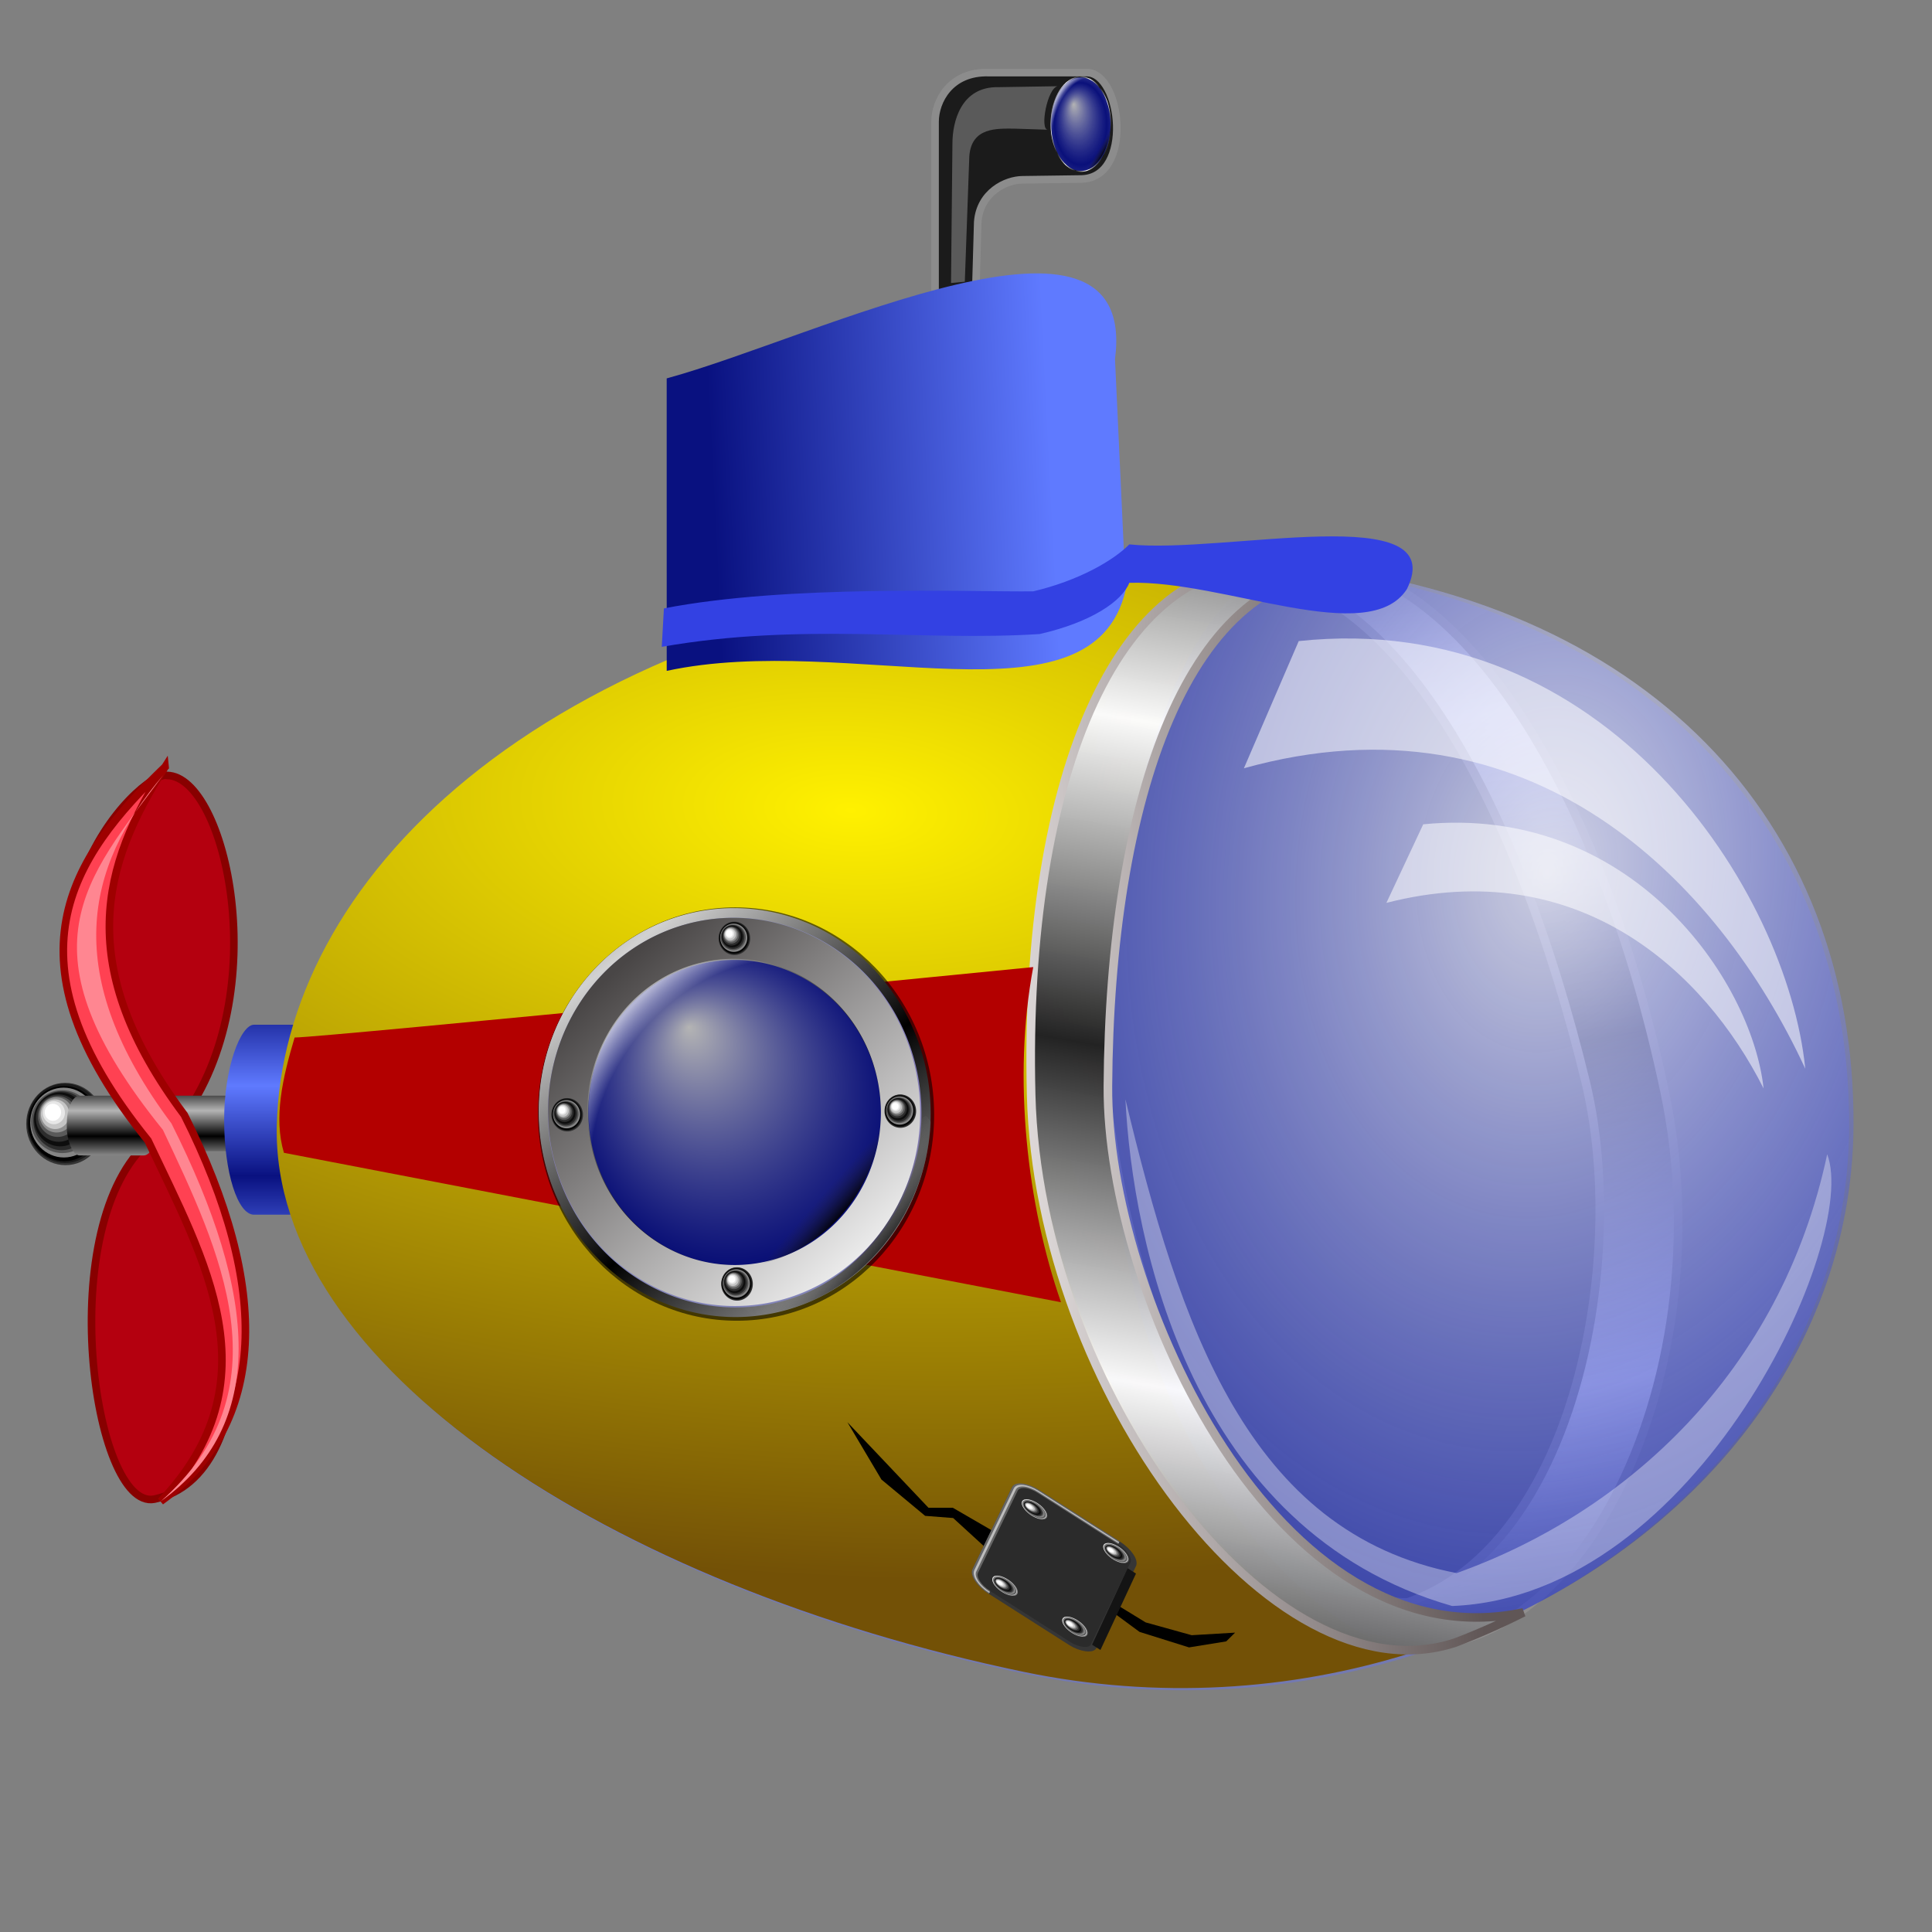 <?xml version="1.0" encoding="UTF-8" standalone="no"?>
<!-- Created with Inkscape (http://www.inkscape.org/) -->

<svg
   xmlns:dc="http://purl.org/dc/elements/1.1/"
   xmlns:cc="http://creativecommons.org/ns#"
   xmlns:rdf="http://www.w3.org/1999/02/22-rdf-syntax-ns#"
   xmlns:svg="http://www.w3.org/2000/svg"
   xmlns="http://www.w3.org/2000/svg"
   xmlns:xlink="http://www.w3.org/1999/xlink"
   xmlns:sodipodi="http://sodipodi.sourceforge.net/DTD/sodipodi-0.dtd"
   xmlns:inkscape="http://www.inkscape.org/namespaces/inkscape"
   width="255"
   height="255"
   viewBox="0 0 67.469 67.469"
   version="1.1"
   id="svg8"
   inkscape:version="0.92.5 (2060ec1f9f, 2020-04-08)"
   sodipodi:docname="nemo-file-manager.svg">
  <rect x="0" y="0" width="67.469" height="67.469" fill="#808080" stroke="none"/>
  <defs
     id="defs2">
    <linearGradient
       inkscape:collect="always"
       id="linearGradient1017">
      <stop
         style="stop-color:#091180;stop-opacity:1"
         offset="0"
         id="stop1013" />
      <stop
         style="stop-color:#5f7aff;stop-opacity:1"
         offset="1"
         id="stop1015" />
    </linearGradient>
    <linearGradient
       inkscape:collect="always"
       id="linearGradient1783">
      <stop
         style="stop-color:#494646;stop-opacity:1"
         offset="0"
         id="stop1779" />
      <stop
         style="stop-color:#ededed;stop-opacity:1"
         offset="1"
         id="stop1781" />
    </linearGradient>
    <linearGradient
       inkscape:collect="always"
       id="linearGradient1775">
      <stop
         style="stop-color:#d1d1d1;stop-opacity:1"
         offset="0"
         id="stop1771" />
      <stop
         style="stop-color:#000000;stop-opacity:1"
         offset="1"
         id="stop1773" />
    </linearGradient>
    <linearGradient
       id="linearGradient2183">
      <stop
         style="stop-color:#b4b4b4;stop-opacity:1;"
         offset="0"
         id="stop2179" />
      <stop
         style="stop-color:#000ab7;stop-opacity:0.613"
         offset="1"
         id="stop2181" />
    </linearGradient>
    <linearGradient
       inkscape:collect="always"
       id="linearGradient956">
      <stop
         style="stop-color:#fff100;stop-opacity:1;"
         offset="0"
         id="stop952" />
      <stop
         style="stop-color:#735106;stop-opacity:1"
         offset="1"
         id="stop954" />
    </linearGradient>
    <linearGradient
       inkscape:collect="always"
       id="linearGradient948">
      <stop
         style="stop-color:#e2dddd;stop-opacity:1"
         offset="0"
         id="stop944" />
      <stop
         style="stop-color:#605656;stop-opacity:1"
         offset="1"
         id="stop946" />
    </linearGradient>
    <linearGradient
       inkscape:collect="always"
       id="linearGradient934">
      <stop
         style="stop-color:#ffffff;stop-opacity:0.672"
         offset="0"
         id="stop930" />
      <stop
         style="stop-color:#1a29b5;stop-opacity:0.495"
         offset="1"
         id="stop932" />
    </linearGradient>
    <linearGradient
       inkscape:collect="always"
       id="linearGradient912">
      <stop
         style="stop-color:#232323;stop-opacity:1"
         offset="0"
         id="stop908" />
      <stop
         style="stop-color:#ffffff;stop-opacity:0.962"
         offset="1"
         id="stop910" />
    </linearGradient>
    <linearGradient
       inkscape:collect="always"
       xlink:href="#linearGradient912"
       id="linearGradient914"
       x1="28.855"
       y1="266.209"
       x2="30.746"
       y2="254.952"
       gradientUnits="userSpaceOnUse"
       spreadMethod="reflect"
       gradientTransform="translate(8.9,-0.28)" />
    <linearGradient
       inkscape:collect="always"
       xlink:href="#linearGradient912"
       id="linearGradient926"
       gradientUnits="userSpaceOnUse"
       x1="28.855"
       y1="266.209"
       x2="30.746"
       y2="254.952"
       spreadMethod="reflect"
       gradientTransform="matrix(-1,0,0.237,1,21.759,-0.433)" />
    <radialGradient
       inkscape:collect="always"
       xlink:href="#linearGradient934"
       id="radialGradient936"
       cx="44.984"
       cy="262.283"
       fx="44.984"
       fy="262.283"
       r="14.291"
       gradientTransform="matrix(-0.216,1.827,-1.315,-0.156,408.648,218.7)"
       gradientUnits="userSpaceOnUse" />
    <linearGradient
       inkscape:collect="always"
       xlink:href="#linearGradient948"
       id="linearGradient950"
       x1="26.485"
       y1="269.732"
       x2="41.458"
       y2="268.507"
       gradientUnits="userSpaceOnUse"
       gradientTransform="translate(8.9,-0.28)" />
    <radialGradient
       inkscape:collect="always"
       xlink:href="#linearGradient956"
       id="radialGradient958"
       cx="23.34"
       cy="255.551"
       fx="23.34"
       fy="255.551"
       r="19.79"
       gradientTransform="matrix(-0.065,1.352,-2.863,-0.137,762.862,261.289)"
       gradientUnits="userSpaceOnUse" />
    <linearGradient
       id="linearGradient4201">
      <stop
         style="stop-color:#ffffff;stop-opacity:0;"
         offset="0"
         id="stop4203" />
      <stop
         id="stop4205"
         offset="0.864"
         style="stop-color:#ffffff;stop-opacity:0;" />
      <stop
         style="stop-color:#ffffff;stop-opacity:0.65;"
         offset="1"
         id="stop4207" />
    </linearGradient>
    <linearGradient
       id="linearGradient3880">
      <stop
         style="stop-color:#000000;stop-opacity:1;"
         offset="0"
         id="stop3882" />
      <stop
         style="stop-color:#26254b;stop-opacity:0"
         offset="1"
         id="stop3884" />
    </linearGradient>
    <linearGradient
       id="linearGradient3865">
      <stop
         style="stop-color:#ffffff;stop-opacity:1;"
         offset="0"
         id="stop3867" />
      <stop
         style="stop-color:#000000;stop-opacity:1;"
         offset="1"
         id="stop3869" />
    </linearGradient>
    <linearGradient
       id="linearGradient3823">
      <stop
         id="stop3825"
         offset="0"
         style="stop-color:#a6a6a6;stop-opacity:1;" />
      <stop
         style="stop-color:#000000;stop-opacity:1;"
         offset="0.792"
         id="stop3831" />
      <stop
         id="stop3827"
         offset="1"
         style="stop-color:#3f3f3f;stop-opacity:1;" />
    </linearGradient>
    <linearGradient
       id="linearGradient3815">
      <stop
         style="stop-color:#000000;stop-opacity:1;"
         offset="0"
         id="stop3817" />
      <stop
         style="stop-color:#8f8f8f;stop-opacity:0"
         offset="1"
         id="stop3819" />
    </linearGradient>
    <linearGradient
       id="linearGradient3810">
      <stop
         id="stop3812"
         offset="0"
         style="stop-color:#ffffff;stop-opacity:0;" />
      <stop
         style="stop-color:#ffffff;stop-opacity:0;"
         offset="0.843"
         id="stop4199" />
      <stop
         id="stop3814"
         offset="1"
         style="stop-color:#ffffff;stop-opacity:0.65;" />
    </linearGradient>
    <linearGradient
       id="linearGradient3765">
      <stop
         id="stop3767"
         offset="0"
         style="stop-color:#b4b4b4;stop-opacity:1;" />
      <stop
         id="stop3769"
         offset="1"
         style="stop-color:#000000;stop-opacity:1;" />
    </linearGradient>
    <linearGradient
       id="linearGradient3757">
      <stop
         id="stop3759"
         offset="0"
         style="stop-color:#ffffff;stop-opacity:1;" />
      <stop
         id="stop3761"
         offset="1"
         style="stop-color:#181818;stop-opacity:1;" />
    </linearGradient>
    <linearGradient
       spreadMethod="reflect"
       gradientUnits="userSpaceOnUse"
       y2="122.125"
       x2="36.381"
       y1="107.984"
       x1="6.042"
       id="linearGradient3763"
       xlink:href="#linearGradient3757"
       inkscape:collect="always"
       gradientTransform="matrix(0.07,0,0,0.07,11.45,235.391)" />
    <radialGradient
       r="14.87"
       fy="17.087"
       fx="-6.385"
       cy="17.087"
       cx="-6.385"
       spreadMethod="reflect"
       gradientTransform="matrix(0.719,-0.018,0.019,0.795,-2.123,3.392)"
       gradientUnits="userSpaceOnUse"
       id="radialGradient3937"
       xlink:href="#linearGradient3865"
       inkscape:collect="always" />
    <linearGradient
       y2="28.888"
       x2="-5.558"
       y1="23.291"
       x1="-14.225"
       spreadMethod="reflect"
       gradientUnits="userSpaceOnUse"
       id="linearGradient3939"
       xlink:href="#linearGradient3757"
       inkscape:collect="always" />
    <linearGradient
       y2="141.78"
       x2="142.458"
       y1="164.421"
       x1="168.072"
       spreadMethod="reflect"
       gradientTransform="matrix(0.067,0,0,0.067,12.263,235.964)"
       gradientUnits="userSpaceOnUse"
       id="linearGradient3813"
       xlink:href="#linearGradient3815"
       inkscape:collect="always" />
    <linearGradient
       y2="46.181"
       x2="47.512"
       y1="36.551"
       x1="37.091"
       gradientTransform="matrix(-0.07,0,0,-0.07,24.313,248.438)"
       gradientUnits="userSpaceOnUse"
       id="linearGradient3110"
       xlink:href="#linearGradient3880"
       inkscape:collect="always" />
    <radialGradient
       gradientTransform="matrix(0.061,7.4073886e-4,-7.3615439e-4,0.06,12.417,236.258)"
       spreadMethod="reflect"
       gradientUnits="userSpaceOnUse"
       r="95.772"
       fy="51.519"
       fx="70.352"
       cy="96.85"
       cx="96.957"
       id="radialGradient4195"
       xlink:href="#linearGradient2183"
       inkscape:collect="always" />
    <radialGradient
       gradientUnits="userSpaceOnUse"
       gradientTransform="matrix(0.226,-0.24,0.199,0.188,-2.279,245.532)"
       r="21.883"
       fy="50.022"
       fx="50.029"
       cy="50.022"
       cx="50.029"
       id="radialGradient4197"
       xlink:href="#linearGradient4201"
       inkscape:collect="always" />
    <linearGradient
       inkscape:collect="always"
       xlink:href="#linearGradient1775"
       id="linearGradient1777"
       x1="30.814"
       y1="32.42"
       x2="48.991"
       y2="55.783"
       gradientUnits="userSpaceOnUse"
       spreadMethod="reflect" />
    <linearGradient
       inkscape:collect="always"
       xlink:href="#linearGradient1783"
       id="linearGradient1785"
       x1="7.427"
       y1="239.055"
       x2="15.88"
       y2="248.596"
       gradientUnits="userSpaceOnUse" />
    <linearGradient
       inkscape:collect="always"
       xlink:href="#linearGradient1017"
       id="linearGradient1019"
       x1="22.979"
       y1="246.179"
       x2="34.799"
       y2="245.583"
       gradientUnits="userSpaceOnUse"
       gradientTransform="translate(1.887,0.093)" />
    <linearGradient
       inkscape:collect="always"
       xlink:href="#linearGradient3765"
       id="linearGradient1033"
       x1="5.069"
       y1="268.894"
       x2="5.069"
       y2="269.789"
       gradientUnits="userSpaceOnUse"
       spreadMethod="reflect"
       gradientTransform="translate(3.527,-0.578)" />
    <linearGradient
       inkscape:collect="always"
       xlink:href="#linearGradient3765"
       id="linearGradient1037"
       gradientUnits="userSpaceOnUse"
       gradientTransform="matrix(0.507,0,0,1,1.163,-0.578)"
       x1="5.069"
       y1="268.894"
       x2="5.069"
       y2="269.789"
       spreadMethod="reflect" />
    <linearGradient
       inkscape:collect="always"
       xlink:href="#linearGradient1017"
       id="linearGradient1047"
       x1="-4.175"
       y1="266.844"
       x2="-2.087"
       y2="266.844"
       gradientUnits="userSpaceOnUse"
       spreadMethod="reflect"
       gradientTransform="matrix(1.508,0,0,1,-264.304,-256.221)" />
    <radialGradient
       inkscape:collect="always"
       xlink:href="#linearGradient2183"
       id="radialGradient1173"
       gradientUnits="userSpaceOnUse"
       gradientTransform="matrix(0.047,6.045437e-4,-5.7597939e-4,0.049,-14.715,241.203)"
       cx="96.957"
       cy="96.85"
       fx="70.352"
       fy="51.519"
       r="95.772"
       spreadMethod="reflect" />
    <linearGradient
       inkscape:collect="always"
       xlink:href="#linearGradient3757"
       id="linearGradient1175"
       gradientUnits="userSpaceOnUse"
       gradientTransform="matrix(0.055,0,0,0.057,-15.472,240.495)"
       x1="6.042"
       y1="107.984"
       x2="36.381"
       y2="122.125"
       spreadMethod="reflect" />
    <radialGradient
       inkscape:collect="always"
       xlink:href="#linearGradient4201"
       id="radialGradient1181"
       gradientUnits="userSpaceOnUse"
       gradientTransform="matrix(0.229,-0.254,0.203,0.199,-30.078,249.584)"
       cx="50.029"
       cy="50.022"
       fx="50.029"
       fy="50.022"
       r="21.883" />
    <linearGradient
       inkscape:collect="always"
       xlink:href="#linearGradient3880"
       id="linearGradient1185"
       gradientUnits="userSpaceOnUse"
       gradientTransform="matrix(-0.071,0,-2.7530951e-4,-0.074,-3.038,252.665)"
       x1="37.091"
       y1="36.551"
       x2="47.512"
       y2="46.181" />
  </defs>
  <sodipodi:namedview
     id="base"
     pagecolor="#ff0000"
     bordercolor="#666666"
     borderopacity="1.0"
     inkscape:pageopacity="0"
     inkscape:pageshadow="2"
     inkscape:zoom="3.5490196"
     inkscape:cx="127.5"
     inkscape:cy="127.5"
     inkscape:document-units="mm"
     inkscape:current-layer="layer1"
     showgrid="false"
     inkscape:snap-to-guides="false"
     inkscape:snap-grids="false"
     inkscape:snap-others="false"
     inkscape:object-nodes="false"
     inkscape:snap-nodes="false"
     inkscape:snap-global="false"
     inkscape:window-width="1920"
     inkscape:window-height="1056"
     inkscape:window-x="0"
     inkscape:window-y="0"
     inkscape:window-maximized="1"
     units="px" />
  <g
     inkscape:label="Layer 1"
     inkscape:groupmode="layer"
     id="layer1"
     transform="translate(0,-229.531)">
    <path
       style="fill:#1b1b1b;fill-opacity:1;stroke:#8c8c8c;stroke-width:0.265px;stroke-linecap:butt;stroke-linejoin:miter;stroke-opacity:1"
       d="m 34.07,239.894 0.075,-2.609 c 0.074,-1.03 0.982,-1.475 1.571,-1.475 l 2.056,-0.028 c 1.81,-0.049 1.406,-3.721 0.175,-3.716 h -3.429 c -1.339,-0.034 -1.864,0.996 -1.864,1.715 v 6.337 z"
       id="path1041"
       inkscape:connector-curvature="0"
       sodipodi:nodetypes="ccccccccc" />
    <g
       transform="matrix(0.241,0,9.3391613e-4,0.251,5.593,260.26)"
       id="g1096">
      <circle
         transform="matrix(1.181,0,0,1.193,3.709,-5.835)"
         id="circle1070"
         style="fill:#343434;fill-opacity:1;stroke:none"
         cx="-14.885"
         cy="33.354"
         r="4.8" />
      <circle
         style="fill:#1a1a1a;fill-opacity:1;stroke:none"
         id="circle1072"
         transform="matrix(1.14,0,0,1.152,3.031,-4.566)"
         cx="-14.885"
         cy="33.354"
         r="4.8" />
      <circle
         transform="matrix(1.079,0,0,1.093,2.004,-2.561)"
         id="circle1074"
         style="fill:#000000;fill-opacity:1;stroke:none"
         cx="-14.885"
         cy="33.354"
         r="4.8" />
      <circle
         style="fill:#848484;fill-opacity:1;stroke:none"
         id="circle1076"
         transform="matrix(1.012,0,0,1.012,0.966,0.003)"
         cx="-14.885"
         cy="33.354"
         r="4.8" />
      <circle
         transform="matrix(0.943,0,0,0.912,-0.28,3.209)"
         id="circle1078"
         style="fill:#535353;fill-opacity:1;stroke:none"
         cx="-14.885"
         cy="33.354"
         r="4.8" />
      <circle
         transform="matrix(0.853,0,0,0.853,-1.721,5.057)"
         id="circle1080"
         style="fill:#2a2a2a;fill-opacity:1;stroke:none"
         cx="-14.885"
         cy="33.354"
         r="4.8" />
      <circle
         style="fill:#0d0d0d;fill-opacity:1;stroke:none"
         id="circle1082"
         transform="matrix(0.782,0,0,0.782,-2.993,7.232)"
         cx="-14.885"
         cy="33.354"
         r="4.8" />
      <circle
         transform="matrix(0.686,0,0,0.686,-4.637,10.259)"
         id="circle1084"
         style="fill:#2d2d2d;fill-opacity:1;stroke:none"
         cx="-14.885"
         cy="33.354"
         r="4.8" />
      <circle
         style="fill:#5a5a5a;fill-opacity:1;stroke:none"
         id="circle1086"
         transform="matrix(0.593,0,0,0.593,-6.159,13.129)"
         cx="-14.885"
         cy="33.354"
         r="4.8" />
      <circle
         transform="matrix(0.511,0,0,0.511,-7.542,15.643)"
         id="circle1088"
         style="fill:#8f8f8f;fill-opacity:1;stroke:none"
         cx="-14.885"
         cy="33.354"
         r="4.8" />
      <circle
         style="fill:#c5c5c5;fill-opacity:1;stroke:none"
         id="circle1090"
         transform="matrix(0.43,0,0,0.43,-8.944,18.252)"
         cx="-14.885"
         cy="33.354"
         r="4.8" />
      <circle
         transform="matrix(0.335,0,0,0.335,-10.541,21.209)"
         id="circle1092"
         style="fill:#e7e7e7;fill-opacity:1;stroke:none"
         cx="-14.885"
         cy="33.354"
         r="4.8" />
      <circle
         style="fill:#ffffff;fill-opacity:1;stroke:none"
         id="circle1094"
         transform="matrix(0.247,0,0,0.247,-11.99,24.088)"
         cx="-14.885"
         cy="33.354"
         r="4.8" />
    </g>
    <ellipse
       style="opacity:1;fill:#636363;fill-opacity:1;fill-rule:nonzero;stroke:#908e8e;stroke-width:0.292;stroke-linecap:round;stroke-linejoin:bevel;stroke-miterlimit:4;stroke-dasharray:none;stroke-dashoffset:0;stroke-opacity:1"
       id="path928"
       cx="10.472"
       cy="271.521"
       rx="8.581"
       ry="18.039"
       transform="rotate(-7.809)" />
    <path
       style="opacity:1;fill:url(#linearGradient926);fill-opacity:1;fill-rule:nonzero;stroke:#908e8e;stroke-width:0.3;stroke-linecap:round;stroke-linejoin:bevel;stroke-miterlimit:4;stroke-dasharray:none;stroke-dashoffset:0;stroke-opacity:1"
       d="m 45.02,249.179 c 5.393,-0.631 10.698,7.075 13.105,18.44 2.177,10.278 -3.381,21.24 -10.287,19.12 -0.89,-0.312 -1.766,-0.664 -2.624,-1.052 9.002,1.831 11.935,-11.057 10.159,-18.375 -2.418,-9.96 -6.831,-18.075 -12.604,-17.827 0.7,-0.179 1.473,-0.23 2.251,-0.306 z"
       id="path924"
       inkscape:connector-curvature="0"
       sodipodi:nodetypes="csccscc" />
    <path
       style="fill:#b4000f;fill-opacity:1;stroke:#880000;stroke-width:0.265px;stroke-linecap:butt;stroke-linejoin:miter;stroke-opacity:1"
       d="m 6.36,268.614 c 3.246,-4.411 1.525,-11.966 -0.522,-12.003 -0.819,-0.242 -6.878,5.394 -0.596,12.748 -3.42,2.892 -1.976,12.945 0.149,12.525 3.877,-0.845 3.381,-8.698 0.969,-13.27 z"
       id="path1021"
       inkscape:connector-curvature="0"
       sodipodi:nodetypes="ccccc" />
    <rect
       style="opacity:1;fill:url(#linearGradient1033);fill-opacity:1;fill-rule:nonzero;stroke:none;stroke-width:0.3;stroke-linecap:round;stroke-linejoin:bevel;stroke-miterlimit:4;stroke-dasharray:none;stroke-dashoffset:0;stroke-opacity:1"
       id="rect1025"
       width="5.591"
       height="1.938"
       x="5.838"
       y="267.794" />
    <path
       style="opacity:1;fill:#6170fb;fill-opacity:0.398;fill-rule:nonzero;stroke:none;stroke-width:1.005;stroke-linecap:round;stroke-linejoin:round;stroke-miterlimit:4;stroke-dasharray:none;stroke-dashoffset:0;stroke-opacity:0.204"
       d="M 64.575,268.921 C 64.499,281.747 50.242,290.988 35.819,287.99 21.395,284.991 9.554,277.306 9.742,268.921 c 0.189,-8.385 8.785,-17.478 26.536,-19.528 17.75,-2.05 28.374,6.702 28.297,19.528 z"
       id="path877"
       inkscape:connector-curvature="0"
       sodipodi:nodetypes="zzzzz" />
    <rect
       style="opacity:1;fill:url(#linearGradient1047);fill-opacity:1;fill-rule:nonzero;stroke:none;stroke-width:0.368;stroke-linecap:round;stroke-linejoin:bevel;stroke-miterlimit:4;stroke-dasharray:none;stroke-dashoffset:0;stroke-opacity:1"
       id="rect1039"
       width="6.635"
       height="5.591"
       x="-271.951"
       y="7.828"
       ry="1.044"
       rx="3.318"
       transform="rotate(-90)" />
    <path
       sodipodi:nodetypes="zcszscz"
       inkscape:connector-curvature="0"
       id="path899"
       d="m 38.767,268.232 c 0.284,11.368 6.441,17.995 10.476,19.033 -4.164,1.307 -8.824,1.621 -13.501,0.649 C 21.319,284.914 9.477,277.23 9.666,268.844 c 0.189,-8.385 8.785,-17.478 26.536,-19.528 3.037,-0.351 5.866,-0.385 8.468,-0.137 -3.018,1.125 -6.187,7.685 -5.903,19.053 z"
       style="opacity:1;fill:url(#radialGradient958);fill-opacity:1;fill-rule:nonzero;stroke:none;stroke-width:1.005;stroke-linecap:round;stroke-linejoin:round;stroke-miterlimit:4;stroke-dasharray:none;stroke-dashoffset:0;stroke-opacity:0.204" />
    <path
       style="opacity:1;fill:url(#radialGradient936);fill-opacity:1;fill-rule:nonzero;stroke:none;stroke-width:1.005;stroke-linecap:round;stroke-linejoin:round;stroke-miterlimit:4;stroke-dasharray:none;stroke-dashoffset:0;stroke-opacity:0.204"
       d="m 44.902,249.179 c -5.543,-0.631 -9.023,7.075 -8.739,18.44 0.257,10.278 8.41,21.24 14.815,19.12 7.916,-3.03 13.701,-9.736 13.75,-17.895 0.063,-10.631 -7.223,-18.462 -19.826,-19.665 z"
       id="path901"
       inkscape:connector-curvature="0"
       sodipodi:nodetypes="cscsc" />
    <path
       sodipodi:nodetypes="csccscc"
       inkscape:connector-curvature="0"
       id="path906"
       d="m 44.749,249.332 c -5.543,-0.631 -9.023,7.075 -8.739,18.44 0.257,10.278 8.41,21.24 14.815,19.12 0.816,-0.312 1.609,-0.664 2.375,-1.052 -8.568,1.831 -14.554,-11.057 -14.51,-18.375 0.059,-9.96 2.781,-18.228 8.612,-17.98 -0.742,-0.179 -1.757,-0.077 -2.553,-0.153 z"
       style="opacity:1;fill:url(#linearGradient914);fill-opacity:1;fill-rule:nonzero;stroke:url(#linearGradient950);stroke-width:0.3;stroke-linecap:round;stroke-linejoin:bevel;stroke-miterlimit:4;stroke-dasharray:none;stroke-dashoffset:0;stroke-opacity:1" />
    <path
       style="fill:#ffffff;fill-opacity:0.538;stroke:none;stroke-width:0.265px;stroke-linecap:butt;stroke-linejoin:miter;stroke-opacity:1"
       d="m 63.044,266.853 c -0.626,-6.208 -6.95,-16.08 -17.69,-14.934 l -1.915,4.442 c 9.974,-2.782 16.547,3.882 19.605,10.492 z"
       id="path938"
       inkscape:connector-curvature="0"
       sodipodi:nodetypes="cccc" />
    <path
       sodipodi:nodetypes="cccc"
       inkscape:connector-curvature="0"
       id="path940"
       d="m 61.588,267.542 c -0.42,-3.835 -4.67,-9.933 -11.886,-9.225 l -1.286,2.744 c 6.701,-1.719 11.117,2.398 13.172,6.481 z"
       style="fill:#ffffff;fill-opacity:0.538;stroke:none;stroke-width:0.17px;stroke-linecap:butt;stroke-linejoin:miter;stroke-opacity:1" />
    <path
       style="fill:#ffffff;fill-opacity:0.349;stroke:none;stroke-width:0.265px;stroke-linecap:butt;stroke-linejoin:miter;stroke-opacity:1"
       d="m 39.303,267.925 c 1.887,7.847 4.252,15.124 11.564,16.542 5.906,-2.111 11.32,-7 12.942,-14.627 1.14,2.956 -4.495,15.433 -13.096,15.776 -9.152,-2.623 -11.166,-12.776 -11.411,-17.69 z"
       id="path942"
       inkscape:connector-curvature="0"
       sodipodi:nodetypes="ccccc" />
    <g
       id="g4322"
       transform="matrix(0.791,0,0.612,0.791,-60.053,231.588)">
      <path
         sodipodi:nodetypes="ccccccccccccccccccccc"
         inkscape:connector-curvature="0"
         id="path3432"
         d="m 66.764,60.189 0.657,3.778 h 1.076 l 0.953,1.002 0.587,-0.269 1.76,2.2 -0.22,0.367 1.516,1.76 1.595,0.565 2.004,-0.113 -0.69,0.386 -1.848,0.266 -1.656,-0.686 -1.24,-2.129 0.122,-0.538 -1.296,-1.76 -1.459,0.858 -0.465,-1.457 -1.163,-0.096 -0.689,-1.604 z"
         style="fill:#000000;fill-opacity:1;stroke:none" />
      <rect
         ry="0.679"
         transform="rotate(-38.507)"
         y="94.157"
         x="10.452"
         height="4.254"
         width="7.163"
         id="rect4202"
         style="fill:#2b2b2b;fill-opacity:1;stroke:#363636;stroke-width:0.2;stroke-miterlimit:4;stroke-dasharray:none;stroke-opacity:1" />
      <g
         transform="matrix(0.078,0,0,0.078,69.223,64.76)"
         id="g4204">
        <circle
           r="4.8"
           cy="33.354"
           cx="-14.885"
           transform="matrix(1.181,0,0,1.193,3.709,-5.835)"
           id="path4206"
           style="fill:#7d7d7d;fill-opacity:1;stroke:none" />
        <circle
           r="4.8"
           cy="33.354"
           cx="-14.885"
           style="fill:#dfdfdf;fill-opacity:1;stroke:none"
           id="path4208"
           transform="matrix(1.14,0,0,1.152,2.893,-4.622)" />
        <circle
           r="4.8"
           cy="33.354"
           cx="-14.885"
           transform="matrix(1.079,0,0,1.093,2.004,-2.561)"
           id="path4210"
           style="fill:#555555;fill-opacity:1;stroke:none" />
        <circle
           r="4.8"
           cy="33.354"
           cx="-14.885"
           style="fill:#848484;fill-opacity:1;stroke:none"
           id="path4212"
           transform="matrix(1.012,0,0,1.012,0.966,0.003)" />
        <circle
           r="4.8"
           cy="33.354"
           cx="-14.885"
           transform="matrix(0.943,0,0,0.912,-0.28,3.209)"
           id="path4214"
           style="fill:#535353;fill-opacity:1;stroke:none" />
        <circle
           r="4.8"
           cy="33.354"
           cx="-14.885"
           transform="matrix(0.853,0,0,0.853,-1.721,5.057)"
           id="path4216"
           style="fill:#2a2a2a;fill-opacity:1;stroke:none" />
        <circle
           r="4.8"
           cy="33.354"
           cx="-14.885"
           style="fill:#0d0d0d;fill-opacity:1;stroke:none"
           id="path4218"
           transform="matrix(0.782,0,0,0.782,-2.993,7.232)" />
        <circle
           r="4.8"
           cy="33.354"
           cx="-14.885"
           transform="matrix(0.686,0,0,0.686,-4.637,10.259)"
           id="path4220"
           style="fill:#2d2d2d;fill-opacity:1;stroke:none" />
        <circle
           r="4.8"
           cy="33.354"
           cx="-14.885"
           style="fill:#5a5a5a;fill-opacity:1;stroke:none"
           id="path4222"
           transform="matrix(0.593,0,0,0.593,-6.159,13.129)" />
        <circle
           r="4.8"
           cy="33.354"
           cx="-14.885"
           transform="matrix(0.511,0,0,0.511,-7.542,15.643)"
           id="path4224"
           style="fill:#8f8f8f;fill-opacity:1;stroke:none" />
        <circle
           r="4.8"
           cy="33.354"
           cx="-14.885"
           style="fill:#c5c5c5;fill-opacity:1;stroke:none"
           id="path4226"
           transform="matrix(0.43,0,0,0.43,-8.944,18.252)" />
        <circle
           r="4.8"
           cy="33.354"
           cx="-14.885"
           transform="matrix(0.335,0,0,0.335,-10.541,21.209)"
           id="path4228"
           style="fill:#e7e7e7;fill-opacity:1;stroke:none" />
        <circle
           r="4.8"
           cy="33.354"
           cx="-14.885"
           style="fill:#ffffff;fill-opacity:1;stroke:none"
           id="path4230"
           transform="matrix(0.247,0,0,0.247,-11.99,24.088)" />
      </g>
      <g
         id="g4232"
         transform="matrix(0.078,0,0,0.078,73.134,61.387)">
        <circle
           r="4.8"
           cy="33.354"
           cx="-14.885"
           style="fill:#7d7d7d;fill-opacity:1;stroke:none"
           id="path4234"
           transform="matrix(1.181,0,0,1.193,3.709,-5.835)" />
        <circle
           r="4.8"
           cy="33.354"
           cx="-14.885"
           transform="matrix(1.14,0,0,1.152,2.893,-4.622)"
           id="path4236"
           style="fill:#dfdfdf;fill-opacity:1;stroke:none" />
        <circle
           r="4.8"
           cy="33.354"
           cx="-14.885"
           style="fill:#555555;fill-opacity:1;stroke:none"
           id="path4238"
           transform="matrix(1.079,0,0,1.093,2.004,-2.561)" />
        <circle
           r="4.8"
           cy="33.354"
           cx="-14.885"
           transform="matrix(1.012,0,0,1.012,0.966,0.003)"
           id="path4240"
           style="fill:#848484;fill-opacity:1;stroke:none" />
        <circle
           r="4.8"
           cy="33.354"
           cx="-14.885"
           style="fill:#535353;fill-opacity:1;stroke:none"
           id="path4242"
           transform="matrix(0.943,0,0,0.912,-0.28,3.209)" />
        <circle
           r="4.8"
           cy="33.354"
           cx="-14.885"
           style="fill:#2a2a2a;fill-opacity:1;stroke:none"
           id="path4244"
           transform="matrix(0.853,0,0,0.853,-1.721,5.057)" />
        <circle
           r="4.8"
           cy="33.354"
           cx="-14.885"
           transform="matrix(0.782,0,0,0.782,-2.993,7.232)"
           id="path4246"
           style="fill:#0d0d0d;fill-opacity:1;stroke:none" />
        <circle
           r="4.8"
           cy="33.354"
           cx="-14.885"
           style="fill:#2d2d2d;fill-opacity:1;stroke:none"
           id="path4248"
           transform="matrix(0.686,0,0,0.686,-4.637,10.259)" />
        <circle
           r="4.8"
           cy="33.354"
           cx="-14.885"
           transform="matrix(0.593,0,0,0.593,-6.159,13.129)"
           id="path4250"
           style="fill:#5a5a5a;fill-opacity:1;stroke:none" />
        <circle
           r="4.8"
           cy="33.354"
           cx="-14.885"
           style="fill:#8f8f8f;fill-opacity:1;stroke:none"
           id="path4252"
           transform="matrix(0.511,0,0,0.511,-7.542,15.643)" />
        <circle
           r="4.8"
           cy="33.354"
           cx="-14.885"
           transform="matrix(0.43,0,0,0.43,-8.944,18.252)"
           id="path4254"
           style="fill:#c5c5c5;fill-opacity:1;stroke:none" />
        <circle
           r="4.8"
           cy="33.354"
           cx="-14.885"
           style="fill:#e7e7e7;fill-opacity:1;stroke:none"
           id="path4256"
           transform="matrix(0.335,0,0,0.335,-10.541,21.209)" />
        <circle
           r="4.8"
           cy="33.354"
           cx="-14.885"
           transform="matrix(0.247,0,0,0.247,-11.99,24.088)"
           id="path4258"
           style="fill:#ffffff;fill-opacity:1;stroke:none" />
      </g>
      <g
         transform="matrix(0.078,0,0,0.078,75.236,63.318)"
         id="g4260">
        <circle
           r="4.8"
           cy="33.354"
           cx="-14.885"
           transform="matrix(1.181,0,0,1.193,3.709,-5.835)"
           id="path4262"
           style="fill:#7d7d7d;fill-opacity:1;stroke:none" />
        <circle
           r="4.8"
           cy="33.354"
           cx="-14.885"
           style="fill:#dfdfdf;fill-opacity:1;stroke:none"
           id="path4264"
           transform="matrix(1.14,0,0,1.152,2.893,-4.622)" />
        <circle
           r="4.8"
           cy="33.354"
           cx="-14.885"
           transform="matrix(1.079,0,0,1.093,2.004,-2.561)"
           id="path4266"
           style="fill:#555555;fill-opacity:1;stroke:none" />
        <circle
           r="4.8"
           cy="33.354"
           cx="-14.885"
           style="fill:#848484;fill-opacity:1;stroke:none"
           id="path4268"
           transform="matrix(1.012,0,0,1.012,0.966,0.003)" />
        <circle
           r="4.8"
           cy="33.354"
           cx="-14.885"
           transform="matrix(0.943,0,0,0.912,-0.28,3.209)"
           id="path4270"
           style="fill:#535353;fill-opacity:1;stroke:none" />
        <circle
           r="4.8"
           cy="33.354"
           cx="-14.885"
           transform="matrix(0.853,0,0,0.853,-1.721,5.057)"
           id="path4272"
           style="fill:#2a2a2a;fill-opacity:1;stroke:none" />
        <circle
           r="4.8"
           cy="33.354"
           cx="-14.885"
           style="fill:#0d0d0d;fill-opacity:1;stroke:none"
           id="path4274"
           transform="matrix(0.782,0,0,0.782,-2.993,7.232)" />
        <circle
           r="4.8"
           cy="33.354"
           cx="-14.885"
           transform="matrix(0.686,0,0,0.686,-4.637,10.259)"
           id="path4276"
           style="fill:#2d2d2d;fill-opacity:1;stroke:none" />
        <circle
           r="4.8"
           cy="33.354"
           cx="-14.885"
           style="fill:#5a5a5a;fill-opacity:1;stroke:none"
           id="path4278"
           transform="matrix(0.593,0,0,0.593,-6.159,13.129)" />
        <circle
           r="4.8"
           cy="33.354"
           cx="-14.885"
           transform="matrix(0.511,0,0,0.511,-7.542,15.643)"
           id="path4280"
           style="fill:#8f8f8f;fill-opacity:1;stroke:none" />
        <circle
           r="4.8"
           cy="33.354"
           cx="-14.885"
           style="fill:#c5c5c5;fill-opacity:1;stroke:none"
           id="path4282"
           transform="matrix(0.43,0,0,0.43,-8.944,18.252)" />
        <circle
           r="4.8"
           cy="33.354"
           cx="-14.885"
           transform="matrix(0.335,0,0,0.335,-10.541,21.209)"
           id="path4284"
           style="fill:#e7e7e7;fill-opacity:1;stroke:none" />
        <circle
           r="4.8"
           cy="33.354"
           cx="-14.885"
           style="fill:#ffffff;fill-opacity:1;stroke:none"
           id="path4286"
           transform="matrix(0.247,0,0,0.247,-11.99,24.088)" />
      </g>
      <g
         id="g4288"
         transform="matrix(0.078,0,0,0.078,70.91,66.569)">
        <circle
           r="4.8"
           cy="33.354"
           cx="-14.885"
           style="fill:#7d7d7d;fill-opacity:1;stroke:none"
           id="path4290"
           transform="matrix(1.181,0,0,1.193,3.709,-5.835)" />
        <circle
           r="4.8"
           cy="33.354"
           cx="-14.885"
           transform="matrix(1.14,0,0,1.152,2.893,-4.622)"
           id="path4292"
           style="fill:#dfdfdf;fill-opacity:1;stroke:none" />
        <circle
           r="4.8"
           cy="33.354"
           cx="-14.885"
           style="fill:#555555;fill-opacity:1;stroke:none"
           id="path4294"
           transform="matrix(1.079,0,0,1.093,2.004,-2.561)" />
        <circle
           r="4.8"
           cy="33.354"
           cx="-14.885"
           transform="matrix(1.012,0,0,1.012,0.966,0.003)"
           id="path4296"
           style="fill:#848484;fill-opacity:1;stroke:none" />
        <circle
           r="4.8"
           cy="33.354"
           cx="-14.885"
           style="fill:#535353;fill-opacity:1;stroke:none"
           id="path4298"
           transform="matrix(0.943,0,0,0.912,-0.28,3.209)" />
        <circle
           r="4.8"
           cy="33.354"
           cx="-14.885"
           style="fill:#2a2a2a;fill-opacity:1;stroke:none"
           id="path4300"
           transform="matrix(0.853,0,0,0.853,-1.721,5.057)" />
        <circle
           r="4.8"
           cy="33.354"
           cx="-14.885"
           transform="matrix(0.782,0,0,0.782,-2.993,7.232)"
           id="path4302"
           style="fill:#0d0d0d;fill-opacity:1;stroke:none" />
        <circle
           r="4.8"
           cy="33.354"
           cx="-14.885"
           style="fill:#2d2d2d;fill-opacity:1;stroke:none"
           id="path4304"
           transform="matrix(0.686,0,0,0.686,-4.637,10.259)" />
        <circle
           r="4.8"
           cy="33.354"
           cx="-14.885"
           transform="matrix(0.593,0,0,0.593,-6.159,13.129)"
           id="path4306"
           style="fill:#5a5a5a;fill-opacity:1;stroke:none" />
        <circle
           r="4.8"
           cy="33.354"
           cx="-14.885"
           style="fill:#8f8f8f;fill-opacity:1;stroke:none"
           id="path4308"
           transform="matrix(0.511,0,0,0.511,-7.542,15.643)" />
        <circle
           r="4.8"
           cy="33.354"
           cx="-14.885"
           transform="matrix(0.43,0,0,0.43,-8.944,18.252)"
           id="path4310"
           style="fill:#c5c5c5;fill-opacity:1;stroke:none" />
        <circle
           r="4.8"
           cy="33.354"
           cx="-14.885"
           style="fill:#e7e7e7;fill-opacity:1;stroke:none"
           id="path4312"
           transform="matrix(0.335,0,0,0.335,-10.541,21.209)" />
        <circle
           r="4.8"
           cy="33.354"
           cx="-14.885"
           transform="matrix(0.247,0,0,0.247,-11.99,24.088)"
           id="path4314"
           style="fill:#ffffff;fill-opacity:1;stroke:none" />
      </g>
      <path
         sodipodi:nodetypes="csssc"
         inkscape:connector-curvature="0"
         id="rect4316"
         d="m 10.452,94.836 c 0,-0.376 0.303,-0.679 0.679,-0.679 h 5.804 c 0.376,0 0.679,0.303 0.679,0.679 v 2.895"
         style="fill:none;stroke:#666666;stroke-width:0.2;stroke-miterlimit:4;stroke-opacity:1"
         transform="rotate(-38.507)" />
      <path
         sodipodi:nodetypes="cc"
         inkscape:connector-curvature="0"
         id="path4320"
         d="M 74.241,66.754 70.061,70.128"
         style="fill:none;stroke:#141414;stroke-width:0.3;stroke-linecap:butt;stroke-linejoin:miter;stroke-miterlimit:4;stroke-dasharray:none;stroke-opacity:1" />
      <path
         transform="rotate(-38.507)"
         style="fill:none;stroke:#bebebe;stroke-width:0.072;stroke-miterlimit:4;stroke-dasharray:none;stroke-opacity:1"
         d="m 10.452,94.836 c 0,-0.376 0.303,-0.679 0.679,-0.679 h 5.804 c 0.376,0 0.679,0.303 0.679,0.679 v 2.895"
         id="path4384"
         inkscape:connector-curvature="0"
         sodipodi:nodetypes="csssc" />
    </g>
    <path
       style="fill:#b30000;fill-opacity:1;stroke:none;stroke-width:0.265px;stroke-linecap:butt;stroke-linejoin:miter;stroke-opacity:1"
       d="m 10.288,265.763 c 0.969,0 25.795,-2.46 25.795,-2.46 -0.731,3.877 -0.205,8.35 0.969,11.705 L 9.915,269.789 c -0.363,-1.22 -0.05,-2.609 0.373,-4.026 z"
       id="path1024"
       inkscape:connector-curvature="0"
       sodipodi:nodetypes="ccccc" />
    <ellipse
       style="opacity:1;fill:#030303;fill-opacity:1;fill-rule:nonzero;stroke:none;stroke-width:0.3;stroke-linecap:round;stroke-linejoin:bevel;stroke-miterlimit:4;stroke-dasharray:none;stroke-dashoffset:0;stroke-opacity:1"
       id="path1026"
       cx="25.534"
       cy="268.261"
       rx="5.554"
       ry="5.629" />
    <g
       id="g1985"
       transform="matrix(1.016,0,0.004,1.06,6.16,11.631)"
       inkscape:transform-center-x="-0.17594126"
       inkscape:transform-center-y="-0.26959962">
      <circle
         r="6.809"
         cy="242.269"
         cx="18.282"
         id="path2986"
         style="fill:#000000;fill-opacity:0.586;stroke:none;stroke-width:0.15" />
      <circle
         id="path2987"
         style="fill:url(#radialGradient4195);fill-opacity:1;stroke:url(#linearGradient3763);stroke-width:0.126;stroke-linecap:round;stroke-linejoin:round;stroke-miterlimit:4;stroke-dasharray:none;stroke-dashoffset:0;stroke-opacity:1"
         cx="18.202"
         cy="242.197"
         r="6.626" />
      <g
         transform="translate(6.793,-1.556)"
         id="g1789">
        <path
           id="path1769"
           transform="matrix(0.265,0,0,0.265,0,229.531)"
           d="M 43.182,28.934 A 24.824,24.824 0 0 0 18.357,53.758 24.824,24.824 0 0 0 43.182,78.58 24.824,24.824 0 0 0 68.004,53.758 24.824,24.824 0 0 0 43.182,28.934 Z m 0,5.244 A 19.579,19.579 0 0 1 62.76,53.758 19.579,19.579 0 0 1 43.182,73.336 19.579,19.579 0 0 1 23.602,53.758 19.579,19.579 0 0 1 43.182,34.178 Z"
           style="opacity:1;fill:#bfc1e2;fill-opacity:0.613;fill-rule:nonzero;stroke:url(#linearGradient1777);stroke-width:1.194;stroke-linecap:round;stroke-linejoin:bevel;stroke-miterlimit:4;stroke-dasharray:none;stroke-dashoffset:0;stroke-opacity:1"
           inkscape:connector-curvature="0" />
        <path
           style="opacity:1;fill:url(#linearGradient1785);fill-opacity:1;fill-rule:nonzero;stroke:none;stroke-width:0.308;stroke-linecap:round;stroke-linejoin:bevel;stroke-miterlimit:4;stroke-dasharray:none;stroke-dashoffset:0;stroke-opacity:1"
           d="m 11.425,237.36 a 6.395,6.395 0 0 0 -6.395,6.395 6.395,6.395 0 0 0 6.395,6.394 6.395,6.395 0 0 0 6.394,-6.394 6.395,6.395 0 0 0 -6.394,-6.395 z m 0,1.351 a 5.043,5.043 0 0 1 5.043,5.044 5.043,5.043 0 0 1 -5.043,5.043 5.043,5.043 0 0 1 -5.044,-5.043 5.043,5.043 0 0 1 5.044,-5.044 z"
           id="path1762"
           inkscape:connector-curvature="0" />
      </g>
      <path
         sodipodi:nodetypes="ccc"
         inkscape:connector-curvature="0"
         id="path3808"
         d="m 19.659,237.42 c -3.383,-1.116 -7.245,1.89 -6.302,6.015 0.929,-2.842 2.611,-5.152 6.302,-6.015 z"
         style="fill:url(#radialGradient4197);fill-opacity:1;stroke:none;stroke-width:0.147" />
      <path
         sodipodi:nodetypes="ccccc"
         style="fill:url(#linearGradient3813);fill-opacity:1;stroke:none;stroke-width:0.147"
         d="m 18.757,248.887 c 3.073,-0.085 5.996,-2.764 6.225,-6.36 -0.181,-0.221 -0.167,-0.279 -0.363,-0.03 -0.115,3.089 -2.773,6.017 -5.892,6.102 -0.246,0.137 -0.2,0.009 0.03,0.288 z"
         id="path3043"
         inkscape:connector-curvature="0" />
      <path
         style="fill:url(#linearGradient3110);fill-opacity:1;stroke:none;stroke-width:0.147"
         d="m 16.861,247.307 c 3.467,0.512 6.806,-2.053 6.429,-6.141 -0.929,2.842 -2.737,5.278 -6.429,6.141 z"
         id="path3108"
         inkscape:connector-curvature="0"
         sodipodi:nodetypes="ccc" />
      <g
         id="g4157"
         transform="matrix(0.096,0,0,0.096,25.261,238.913)">
        <circle
           style="fill:#343434;fill-opacity:1;stroke:none"
           id="path4159"
           transform="matrix(1.181,0,0,1.193,3.709,-5.835)"
           cx="-14.885"
           cy="33.354"
           r="4.8" />
        <circle
           transform="matrix(1.14,0,0,1.152,3.031,-4.566)"
           id="path4161"
           style="fill:#1a1a1a;fill-opacity:1;stroke:none"
           cx="-14.885"
           cy="33.354"
           r="4.8" />
        <circle
           style="fill:#000000;fill-opacity:1;stroke:none"
           id="path4163"
           transform="matrix(1.079,0,0,1.093,2.004,-2.561)"
           cx="-14.885"
           cy="33.354"
           r="4.8" />
        <circle
           transform="matrix(1.012,0,0,1.012,0.966,0.003)"
           id="path4165"
           style="fill:#848484;fill-opacity:1;stroke:none"
           cx="-14.885"
           cy="33.354"
           r="4.8" />
        <circle
           style="fill:#535353;fill-opacity:1;stroke:none"
           id="path4167"
           transform="matrix(0.943,0,0,0.912,-0.28,3.209)"
           cx="-14.885"
           cy="33.354"
           r="4.8" />
        <circle
           style="fill:#2a2a2a;fill-opacity:1;stroke:none"
           id="path4169"
           transform="matrix(0.853,0,0,0.853,-1.721,5.057)"
           cx="-14.885"
           cy="33.354"
           r="4.8" />
        <circle
           transform="matrix(0.782,0,0,0.782,-2.993,7.232)"
           id="path4171"
           style="fill:#0d0d0d;fill-opacity:1;stroke:none"
           cx="-14.885"
           cy="33.354"
           r="4.8" />
        <circle
           style="fill:#2d2d2d;fill-opacity:1;stroke:none"
           id="path4173"
           transform="matrix(0.686,0,0,0.686,-4.637,10.259)"
           cx="-14.885"
           cy="33.354"
           r="4.8" />
        <circle
           transform="matrix(0.593,0,0,0.593,-6.159,13.129)"
           id="path4175"
           style="fill:#5a5a5a;fill-opacity:1;stroke:none"
           cx="-14.885"
           cy="33.354"
           r="4.8" />
        <circle
           style="fill:#8f8f8f;fill-opacity:1;stroke:none"
           id="path4177"
           transform="matrix(0.511,0,0,0.511,-7.542,15.643)"
           cx="-14.885"
           cy="33.354"
           r="4.8" />
        <circle
           transform="matrix(0.43,0,0,0.43,-8.944,18.252)"
           id="path4179"
           style="fill:#c5c5c5;fill-opacity:1;stroke:none"
           cx="-14.885"
           cy="33.354"
           r="4.8" />
        <circle
           style="fill:#e7e7e7;fill-opacity:1;stroke:none"
           id="path4181"
           transform="matrix(0.335,0,0,0.335,-10.541,21.209)"
           cx="-14.885"
           cy="33.354"
           r="4.8" />
        <circle
           transform="matrix(0.247,0,0,0.247,-11.99,24.088)"
           id="path4183"
           style="fill:#ffffff;fill-opacity:1;stroke:none"
           cx="-14.885"
           cy="33.354"
           r="4.8" />
      </g>
      <g
         transform="matrix(0.096,0,0,0.096,19.58,233.22)"
         id="g4338">
        <circle
           transform="matrix(1.181,0,0,1.193,3.709,-5.835)"
           id="path4340"
           style="fill:#343434;fill-opacity:1;stroke:none"
           cx="-14.885"
           cy="33.354"
           r="4.8" />
        <circle
           style="fill:#1a1a1a;fill-opacity:1;stroke:none"
           id="path4342"
           transform="matrix(1.14,0,0,1.152,3.031,-4.566)"
           cx="-14.885"
           cy="33.354"
           r="4.8" />
        <circle
           transform="matrix(1.079,0,0,1.093,2.004,-2.561)"
           id="path4344"
           style="fill:#000000;fill-opacity:1;stroke:none"
           cx="-14.885"
           cy="33.354"
           r="4.8" />
        <circle
           style="fill:#848484;fill-opacity:1;stroke:none"
           id="path4346"
           transform="matrix(1.012,0,0,1.012,0.966,0.003)"
           cx="-14.885"
           cy="33.354"
           r="4.8" />
        <circle
           transform="matrix(0.943,0,0,0.912,-0.28,3.209)"
           id="path4348"
           style="fill:#535353;fill-opacity:1;stroke:none"
           cx="-14.885"
           cy="33.354"
           r="4.8" />
        <circle
           transform="matrix(0.853,0,0,0.853,-1.721,5.057)"
           id="path4350"
           style="fill:#2a2a2a;fill-opacity:1;stroke:none"
           cx="-14.885"
           cy="33.354"
           r="4.8" />
        <circle
           style="fill:#0d0d0d;fill-opacity:1;stroke:none"
           id="path4352"
           transform="matrix(0.782,0,0,0.782,-2.993,7.232)"
           cx="-14.885"
           cy="33.354"
           r="4.8" />
        <circle
           transform="matrix(0.686,0,0,0.686,-4.637,10.259)"
           id="path4354"
           style="fill:#2d2d2d;fill-opacity:1;stroke:none"
           cx="-14.885"
           cy="33.354"
           r="4.8" />
        <circle
           style="fill:#5a5a5a;fill-opacity:1;stroke:none"
           id="path4356"
           transform="matrix(0.593,0,0,0.593,-6.159,13.129)"
           cx="-14.885"
           cy="33.354"
           r="4.8" />
        <circle
           transform="matrix(0.511,0,0,0.511,-7.542,15.643)"
           id="path4358"
           style="fill:#8f8f8f;fill-opacity:1;stroke:none"
           cx="-14.885"
           cy="33.354"
           r="4.8" />
        <circle
           style="fill:#c5c5c5;fill-opacity:1;stroke:none"
           id="path4360"
           transform="matrix(0.43,0,0,0.43,-8.944,18.252)"
           cx="-14.885"
           cy="33.354"
           r="4.8" />
        <circle
           transform="matrix(0.335,0,0,0.335,-10.541,21.209)"
           id="path4362"
           style="fill:#e7e7e7;fill-opacity:1;stroke:none"
           cx="-14.885"
           cy="33.354"
           r="4.8" />
        <circle
           style="fill:#ffffff;fill-opacity:1;stroke:none"
           id="path4364"
           transform="matrix(0.247,0,0,0.247,-11.99,24.088)"
           cx="-14.885"
           cy="33.354"
           r="4.8" />
      </g>
      <g
         id="g4366"
         transform="matrix(0.096,0,0,0.096,13.81,239.033)">
        <circle
           style="fill:#343434;fill-opacity:1;stroke:none"
           id="path4368"
           transform="matrix(1.181,0,0,1.193,3.709,-5.835)"
           cx="-14.885"
           cy="33.354"
           r="4.8" />
        <circle
           transform="matrix(1.14,0,0,1.152,3.031,-4.566)"
           id="path4370"
           style="fill:#1a1a1a;fill-opacity:1;stroke:none"
           cx="-14.885"
           cy="33.354"
           r="4.8" />
        <circle
           style="fill:#000000;fill-opacity:1;stroke:none"
           id="path4372"
           transform="matrix(1.079,0,0,1.093,2.004,-2.561)"
           cx="-14.885"
           cy="33.354"
           r="4.8" />
        <circle
           transform="matrix(1.012,0,0,1.012,0.966,0.003)"
           id="path4374"
           style="fill:#848484;fill-opacity:1;stroke:none"
           cx="-14.885"
           cy="33.354"
           r="4.8" />
        <circle
           style="fill:#535353;fill-opacity:1;stroke:none"
           id="path4376"
           transform="matrix(0.943,0,0,0.912,-0.28,3.209)"
           cx="-14.885"
           cy="33.354"
           r="4.8" />
        <circle
           style="fill:#2a2a2a;fill-opacity:1;stroke:none"
           id="path4378"
           transform="matrix(0.853,0,0,0.853,-1.721,5.057)"
           cx="-14.885"
           cy="33.354"
           r="4.8" />
        <circle
           transform="matrix(0.782,0,0,0.782,-2.993,7.232)"
           id="path4380"
           style="fill:#0d0d0d;fill-opacity:1;stroke:none"
           cx="-14.885"
           cy="33.354"
           r="4.8" />
        <circle
           style="fill:#2d2d2d;fill-opacity:1;stroke:none"
           id="path4382"
           transform="matrix(0.686,0,0,0.686,-4.637,10.259)"
           cx="-14.885"
           cy="33.354"
           r="4.8" />
        <circle
           transform="matrix(0.593,0,0,0.593,-6.159,13.129)"
           id="path4386"
           style="fill:#5a5a5a;fill-opacity:1;stroke:none"
           cx="-14.885"
           cy="33.354"
           r="4.8" />
        <circle
           style="fill:#8f8f8f;fill-opacity:1;stroke:none"
           id="path4388"
           transform="matrix(0.511,0,0,0.511,-7.542,15.643)"
           cx="-14.885"
           cy="33.354"
           r="4.8" />
        <circle
           transform="matrix(0.43,0,0,0.43,-8.944,18.252)"
           id="path4390"
           style="fill:#c5c5c5;fill-opacity:1;stroke:none"
           cx="-14.885"
           cy="33.354"
           r="4.8" />
        <circle
           style="fill:#e7e7e7;fill-opacity:1;stroke:none"
           id="path4392"
           transform="matrix(0.335,0,0,0.335,-10.541,21.209)"
           cx="-14.885"
           cy="33.354"
           r="4.8" />
        <circle
           transform="matrix(0.247,0,0,0.247,-11.99,24.088)"
           id="path4394"
           style="fill:#ffffff;fill-opacity:1;stroke:none"
           cx="-14.885"
           cy="33.354"
           r="4.8" />
      </g>
      <g
         transform="matrix(0.096,0,0,0.096,19.625,244.607)"
         id="g4396">
        <circle
           transform="matrix(1.181,0,0,1.193,3.709,-5.835)"
           id="path4398"
           style="fill:#343434;fill-opacity:1;stroke:none"
           cx="-14.885"
           cy="33.354"
           r="4.8" />
        <circle
           style="fill:#1a1a1a;fill-opacity:1;stroke:none"
           id="path4400"
           transform="matrix(1.14,0,0,1.152,3.031,-4.566)"
           cx="-14.885"
           cy="33.354"
           r="4.8" />
        <circle
           transform="matrix(1.079,0,0,1.093,2.004,-2.561)"
           id="path4402"
           style="fill:#000000;fill-opacity:1;stroke:none"
           cx="-14.885"
           cy="33.354"
           r="4.8" />
        <circle
           style="fill:#848484;fill-opacity:1;stroke:none"
           id="path4404"
           transform="matrix(1.012,0,0,1.012,0.966,0.003)"
           cx="-14.885"
           cy="33.354"
           r="4.8" />
        <circle
           transform="matrix(0.943,0,0,0.912,-0.28,3.209)"
           id="path4406"
           style="fill:#535353;fill-opacity:1;stroke:none"
           cx="-14.885"
           cy="33.354"
           r="4.8" />
        <circle
           transform="matrix(0.853,0,0,0.853,-1.721,5.057)"
           id="path4408"
           style="fill:#2a2a2a;fill-opacity:1;stroke:none"
           cx="-14.885"
           cy="33.354"
           r="4.8" />
        <circle
           style="fill:#0d0d0d;fill-opacity:1;stroke:none"
           id="path4410"
           transform="matrix(0.782,0,0,0.782,-2.993,7.232)"
           cx="-14.885"
           cy="33.354"
           r="4.8" />
        <circle
           transform="matrix(0.686,0,0,0.686,-4.637,10.259)"
           id="path4412"
           style="fill:#2d2d2d;fill-opacity:1;stroke:none"
           cx="-14.885"
           cy="33.354"
           r="4.8" />
        <circle
           style="fill:#5a5a5a;fill-opacity:1;stroke:none"
           id="path4414"
           transform="matrix(0.593,0,0,0.593,-6.159,13.129)"
           cx="-14.885"
           cy="33.354"
           r="4.8" />
        <circle
           transform="matrix(0.511,0,0,0.511,-7.542,15.643)"
           id="path4416"
           style="fill:#8f8f8f;fill-opacity:1;stroke:none"
           cx="-14.885"
           cy="33.354"
           r="4.8" />
        <circle
           style="fill:#c5c5c5;fill-opacity:1;stroke:none"
           id="path4418"
           transform="matrix(0.43,0,0,0.43,-8.944,18.252)"
           cx="-14.885"
           cy="33.354"
           r="4.8" />
        <circle
           transform="matrix(0.335,0,0,0.335,-10.541,21.209)"
           id="path4420"
           style="fill:#e7e7e7;fill-opacity:1;stroke:none"
           cx="-14.885"
           cy="33.354"
           r="4.8" />
        <circle
           style="fill:#ffffff;fill-opacity:1;stroke:none"
           id="path4422"
           transform="matrix(0.247,0,0,0.247,-11.99,24.088)"
           cx="-14.885"
           cy="33.354"
           r="4.8" />
      </g>
    </g>
    <path
       style="fill:url(#linearGradient1019);fill-opacity:1;stroke:none;stroke-width:0.265px;stroke-linecap:butt;stroke-linejoin:miter;stroke-opacity:1"
       d="m 23.283,252.959 c 6.397,-1.381 14.889,2.15 16.028,-2.833 l -0.373,-8.052 c 0.835,-6.414 -10.437,-0.748 -15.656,0.671 z"
       id="path1011"
       inkscape:connector-curvature="0"
       sodipodi:nodetypes="ccccc" />
    <rect
       y="267.794"
       x="2.334"
       height="2.087"
       width="3.131"
       id="rect1035"
       style="opacity:1;fill:url(#linearGradient1037);fill-opacity:1;fill-rule:nonzero;stroke:none;stroke-width:0.214;stroke-linecap:round;stroke-linejoin:bevel;stroke-miterlimit:4;stroke-dasharray:none;stroke-dashoffset:0;stroke-opacity:1"
       ry="0.969"
       rx="0.447" />
    <path
       style="fill:#ff4152;fill-opacity:1;stroke:#9e0000;stroke-width:0.265px;stroke-linecap:butt;stroke-linejoin:miter;stroke-opacity:1"
       d="m 5.764,256.313 c -2.198,3.423 -3.205,6.966 0.671,12.152 3.036,6.041 2.897,10.829 -0.82,13.494 3.984,-4.2 1.535,-8.399 -0.447,-12.599 -5.112,-6.325 -2.715,-9.856 0.596,-13.046 z"
       id="path1023"
       inkscape:connector-curvature="0"
       sodipodi:nodetypes="ccccc" />
    <path
       sodipodi:nodetypes="ccccc"
       inkscape:connector-curvature="0"
       id="path1039"
       d="m 5.689,256.612 c -2.72,3.199 -3.577,6.966 0.298,12.152 3.036,6.041 3.344,10.531 -0.373,13.196 4.431,-3.902 2.057,-8.772 0.075,-12.972 -5.112,-6.325 -2.715,-8.737 0,-12.375 z"
       style="fill:#ff8691;fill-opacity:1;stroke:none;stroke-width:0.265px;stroke-linecap:butt;stroke-linejoin:miter;stroke-opacity:1" />
    <path
       style="fill:#3341e3;fill-opacity:1;stroke:none;stroke-width:0.265px;stroke-linecap:butt;stroke-linejoin:miter;stroke-opacity:1"
       d="m 23.185,250.778 c 4.299,-0.841 10.686,-0.572 12.897,-0.596 1.558,-0.366 2.789,-1.063 3.355,-1.64 3.305,0.348 11.259,-1.603 9.692,1.566 -1.341,2.063 -6.387,-0.323 -9.692,-0.224 -0.242,0.629 -1.309,1.374 -3.131,1.789 -4.108,0.264 -8.304,-0.413 -13.196,0.447 z"
       id="path1040"
       inkscape:connector-curvature="0"
       sodipodi:nodetypes="cccccccc" />
    <g
       id="g1254"
       transform="matrix(0.202,0,0,0.305,39.604,158.821)">
      <ellipse
         ry="5.408"
         rx="5.184"
         transform="matrix(1,0,0.004,1,0,0)"
         cy="246.05"
         cx="-10.189"
         style="fill:url(#radialGradient1173);fill-opacity:1;stroke:url(#linearGradient1175);stroke-width:0.1;stroke-linecap:round;stroke-linejoin:round;stroke-miterlimit:4;stroke-dasharray:none;stroke-dashoffset:0;stroke-opacity:1"
         id="circle1045" />
      <path
         style="fill:url(#radialGradient1181);fill-opacity:1;stroke:none;stroke-width:0.153"
         d="m -7.812,240.984 c -3.443,-1.183 -7.357,2.004 -6.382,6.377 0.933,-3.014 2.633,-5.463 6.382,-6.377 z"
         id="path1053"
         inkscape:connector-curvature="0"
         sodipodi:nodetypes="ccc" />
      <path
         sodipodi:nodetypes="ccc"
         inkscape:connector-curvature="0"
         id="path1057"
         d="m -10.617,251.466 c 3.526,0.543 6.91,-2.177 6.51,-6.511 -0.933,3.014 -2.761,5.596 -6.51,6.511 z"
         style="fill:url(#linearGradient1185);fill-opacity:1;stroke:none;stroke-width:0.153" />
    </g>
    <path
       sodipodi:nodetypes="ccccccccc"
       inkscape:connector-curvature="0"
       id="path1256"
       d="m 33.693,239.369 0.157,-4.38 c 0.074,-1.03 0.982,-0.966 1.571,-0.966 l 1.171,0.038 c -0.289,-2e-5 -0.02,-1.443 0.339,-1.519 l -2.052,0.033 c -1.339,-0.034 -1.618,1.242 -1.618,1.961 l -0.049,4.878 z"
       style="fill:#ffffff;fill-opacity:0.28;stroke:none;stroke-width:0.265px;stroke-linecap:butt;stroke-linejoin:miter;stroke-opacity:1" />
  </g>
</svg>
